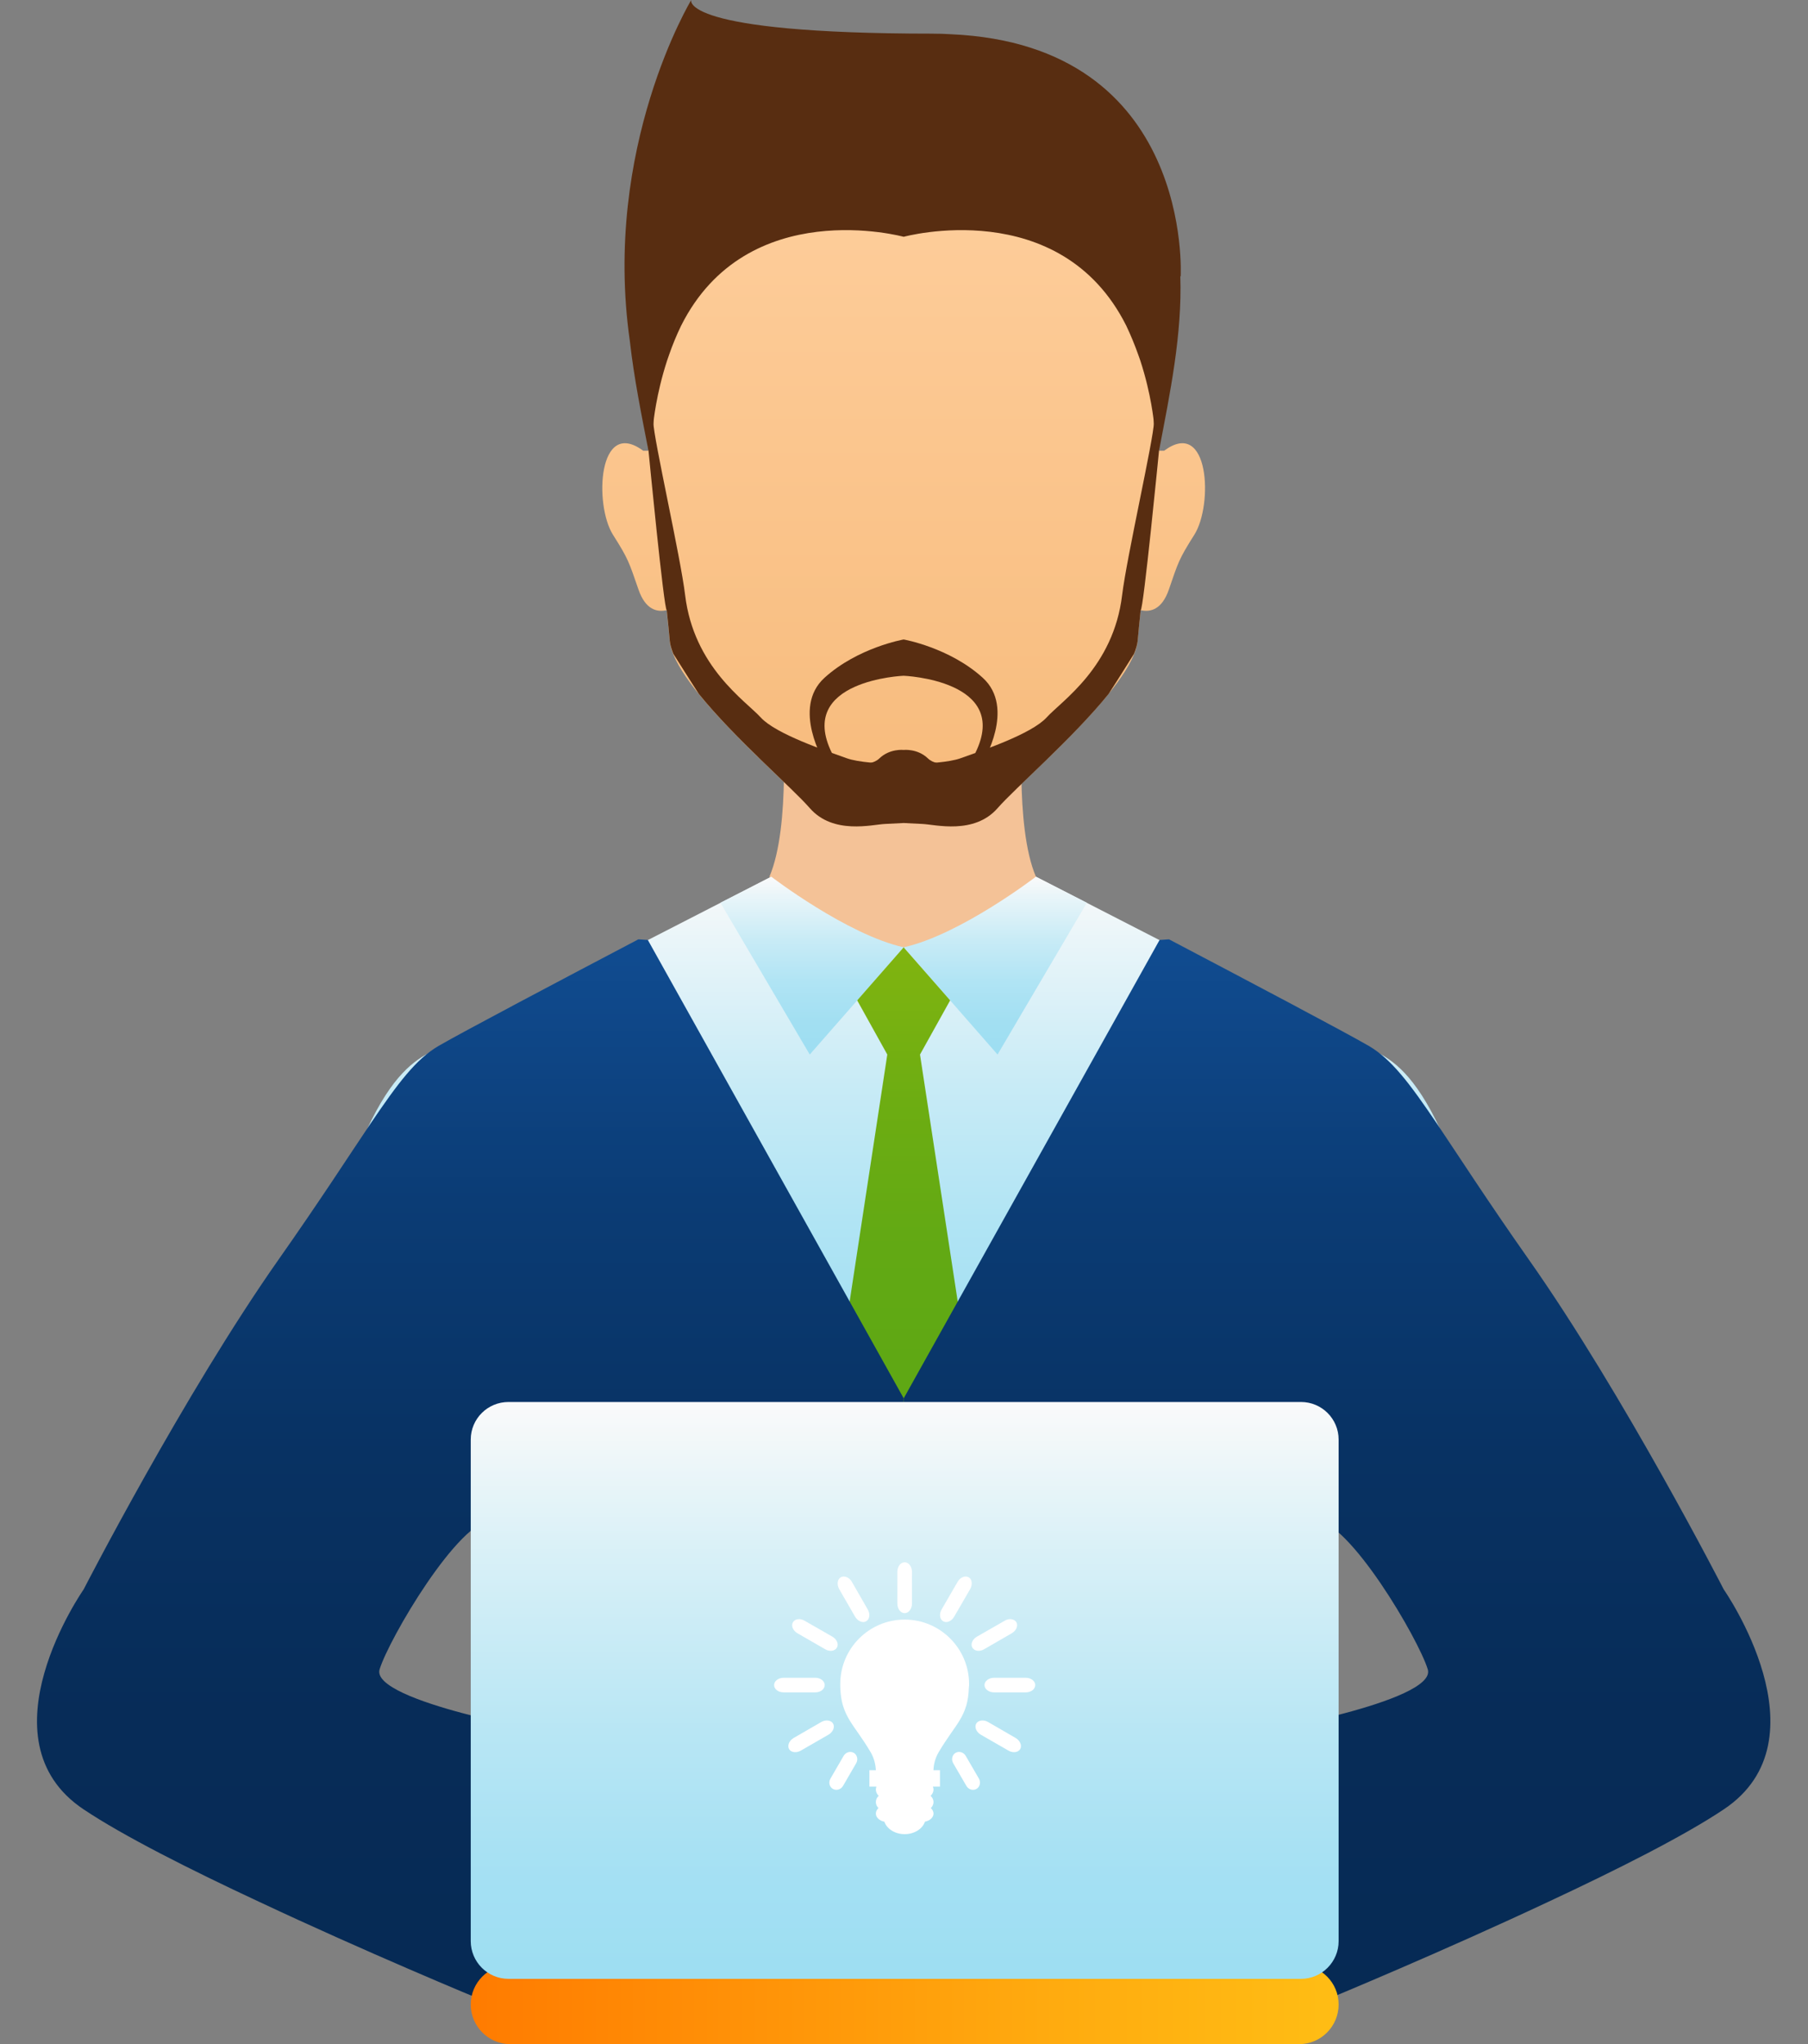 <svg width="46" height="52" viewBox="0 0 46 52" fill="none" xmlns="http://www.w3.org/2000/svg">
<rect x="0" y="0" width="46" height="52" fill="#808080" stroke="none"/>
<path d="M38.946 37.182C38.716 36.227 38.474 35.195 38.23 34.046C36.755 27.114 35.407 26.987 34.701 26.602C33.995 26.216 26.356 22.303 26.356 22.303L22.993 24.099V37.182H38.946Z" fill="url(#paint0_linear_2444_20114)"/>
<path d="M22.991 37.182V24.099L19.624 22.303C19.624 22.303 11.987 26.216 11.282 26.602C10.575 26.987 9.227 27.114 7.751 34.046C7.505 35.195 7.265 36.227 7.036 37.182H22.991Z" fill="url(#paint1_linear_2444_20114)"/>
<path d="M19.901 18.252L22.966 17.832L26.031 18.252C26.031 18.252 25.806 21.017 26.356 22.302C26.356 22.302 24.703 24.226 22.966 24.099C21.231 24.226 19.576 22.302 19.576 22.302C20.128 21.017 19.901 18.252 19.901 18.252Z" fill="#F4C297"/>
<path d="M16.365 11.467H16.497C16.441 11.017 16.385 10.574 16.331 10.154C16.048 7.982 15.41 1.631 22.992 1.631C30.573 1.631 29.936 7.982 29.652 10.154C29.598 10.574 29.541 11.017 29.487 11.467H29.617C30.77 10.614 30.869 12.844 30.386 13.605C29.987 14.235 29.978 14.304 29.739 14.998C29.562 15.511 29.267 15.579 29.021 15.523C28.989 15.824 28.962 16.091 28.945 16.301C28.837 17.473 26.02 19.821 25.382 20.557C24.784 21.243 23.788 20.974 23.468 20.961C23.146 20.944 22.992 20.936 22.992 20.936C22.992 20.936 22.837 20.945 22.514 20.961C22.195 20.974 21.199 21.243 20.601 20.557C19.961 19.821 17.144 17.474 17.039 16.301C17.02 16.091 16.995 15.825 16.962 15.523C16.716 15.579 16.422 15.511 16.245 14.998C16.003 14.304 15.996 14.235 15.596 13.605C15.115 12.844 15.213 10.614 16.365 11.467Z" fill="url(#paint2_linear_2444_20114)"/>
<path d="M16.624 10.749C16.624 11.134 17.315 14.168 17.431 15.137C17.652 16.974 18.972 17.83 19.356 18.253C19.742 18.675 21.012 19.1 21.551 19.292C22.09 19.485 23.895 19.485 24.432 19.292C24.972 19.1 26.242 18.675 26.627 18.253C27.011 17.83 28.331 16.974 28.55 15.137C28.668 14.168 29.358 11.134 29.358 10.749C29.358 10.492 29.484 10.586 29.559 10.882C29.535 11.076 29.511 11.272 29.488 11.468C29.488 11.468 29.09 15.541 29.021 15.524C28.989 15.825 28.963 16.092 28.945 16.302C28.934 16.405 28.899 16.518 28.852 16.634C28.71 16.858 28.487 17.22 28.206 17.653C27.296 18.779 25.825 20.05 25.383 20.557C24.785 21.243 23.79 20.974 23.469 20.961C23.147 20.944 22.993 20.937 22.993 20.937C22.993 20.937 22.838 20.945 22.515 20.961C22.196 20.974 21.2 21.243 20.602 20.557C20.163 20.05 18.689 18.779 17.78 17.653C17.499 17.221 17.276 16.858 17.132 16.634C17.086 16.517 17.05 16.405 17.041 16.302C17.022 16.092 16.997 15.826 16.964 15.524C16.894 15.541 16.5 11.468 16.5 11.468C16.473 11.272 16.449 11.076 16.425 10.882C16.5 10.586 16.624 10.493 16.624 10.749Z" fill="#582D11"/>
<path d="M20.978 17.242C21.826 16.472 22.991 16.268 22.991 16.268C22.991 16.268 24.155 16.472 25.003 17.242C25.851 18.011 25.003 19.397 25.003 19.397L24.815 19.155C25.731 17.301 22.991 17.191 22.991 17.191C22.991 17.191 20.251 17.301 21.165 19.155L20.977 19.397C20.977 19.397 20.129 18.011 20.978 17.242Z" fill="#582D11"/>
<path d="M22.374 19.293C22.639 19.038 22.991 19.078 22.991 19.078C22.991 19.078 23.342 19.038 23.608 19.293C23.873 19.551 24.436 19.361 24.436 19.361L23.301 20.295L22.991 19.988L22.681 20.295L21.547 19.361C21.547 19.361 22.109 19.55 22.374 19.293Z" fill="#582D11"/>
<path d="M17.586 0.002C17.586 0.002 17.28 0.856 23.745 0.856C23.749 0.856 23.75 0.857 23.754 0.857C23.886 0.857 24.032 0.86 24.191 0.871C30.376 1.141 30.039 7.032 30.039 7.032L30.03 7.027C30.079 8.508 29.771 9.991 29.488 11.467L29.358 10.749C29.358 10.749 29.296 10.036 29.009 9.163C28.993 9.115 28.977 9.071 28.96 9.025C28.875 8.785 28.773 8.534 28.654 8.284C26.972 4.933 22.992 6.024 22.992 6.024C22.992 6.024 19.01 4.932 17.328 8.288C17.21 8.532 17.111 8.775 17.028 9.013C17.009 9.066 16.991 9.114 16.974 9.168C16.69 10.037 16.625 10.75 16.625 10.75L16.499 11.468C16.318 10.543 16.131 9.615 16.026 8.686C16.026 8.682 16.024 8.677 16.024 8.67C15.323 3.748 17.586 0.002 17.586 0.002Z" fill="#582D11"/>
<path d="M22.992 24.099L25.38 26.827L27.652 22.966L26.355 22.303C26.355 22.303 24.438 23.777 22.992 24.099Z" fill="url(#paint3_linear_2444_20114)"/>
<path d="M22.992 24.099L20.602 26.827L18.33 22.966L19.624 22.303C19.624 22.303 21.548 23.777 22.992 24.099Z" fill="url(#paint4_linear_2444_20114)"/>
<path d="M23.407 26.827L24.174 25.449L22.991 24.1L21.809 25.449L22.575 26.827L21.547 33.571L22.991 35.869L24.437 33.571L23.407 26.827Z" fill="url(#paint5_linear_2444_20114)"/>
<path d="M33.426 38.654C33.37 38.654 33.276 38.673 33.153 38.711C33.123 38.721 33.086 38.731 33.052 38.745C31.068 39.397 22.993 43.488 22.993 43.488V35.572L29.502 23.913L29.742 23.896C31.636 24.891 34.201 26.245 34.825 26.607C35.398 26.944 35.852 27.538 36.57 28.602C37.127 29.43 37.84 30.54 38.894 32.039C41.314 35.475 43.856 40.434 43.856 40.434C43.856 40.434 46.526 44.25 43.856 46.03C42.85 46.704 41.137 47.567 39.393 48.381C36.695 49.648 33.926 50.798 33.589 50.935C33.569 50.945 33.55 50.95 33.55 50.95V50.935L33.315 49.516L32.879 46.862L32.409 43.994C32.409 43.994 32.595 43.96 32.879 43.899C33.219 43.83 33.699 43.722 34.201 43.586C35.291 43.297 36.452 42.881 36.326 42.468C36.096 41.707 34.316 38.654 33.426 38.654Z" fill="url(#paint6_linear_2444_20114)"/>
<path d="M12.557 38.654C12.616 38.654 12.709 38.673 12.83 38.711C12.862 38.721 12.898 38.731 12.934 38.745C14.919 39.397 22.992 43.488 22.992 43.488V35.572L16.483 23.913L16.242 23.896C14.348 24.891 11.784 26.245 11.159 26.607C10.585 26.944 10.135 27.538 9.415 28.602C8.858 29.43 8.144 30.54 7.09 32.039C4.675 35.475 2.128 40.434 2.128 40.434C2.128 40.434 -0.542 44.25 2.128 46.03C3.135 46.704 4.847 47.567 6.593 48.381C9.289 49.648 12.058 50.798 12.395 50.935C12.416 50.945 12.434 50.95 12.434 50.95V50.935L12.669 49.516L13.104 46.862L13.577 43.994C13.577 43.994 13.388 43.96 13.104 43.899C12.767 43.83 12.287 43.722 11.784 43.586C10.694 43.297 9.532 42.881 9.658 42.468C9.888 41.707 11.67 38.654 12.557 38.654Z" fill="url(#paint7_linear_2444_20114)"/>
<path d="M34.058 50.993C34.058 51.549 33.609 52.002 33.053 52.002H12.985C12.427 52.002 11.977 51.549 11.977 50.993C11.977 50.438 12.427 49.988 12.985 49.988H33.053C33.609 49.988 34.058 50.438 34.058 50.993Z" fill="url(#paint8_linear_2444_20114)"/>
<path d="M34.058 49.381C34.058 49.911 33.628 50.341 33.1 50.341H12.938C12.406 50.341 11.977 49.91 11.977 49.381V36.623C11.977 36.093 12.406 35.666 12.938 35.666H33.1C33.629 35.666 34.058 36.093 34.058 36.623V49.381Z" fill="url(#paint9_linear_2444_20114)"/>
<path d="M23.882 44.575C24.308 43.852 24.63 43.675 24.65 42.928C24.656 42.897 24.656 42.871 24.656 42.84C24.656 41.937 23.92 41.201 23.017 41.201C22.113 41.201 21.378 41.937 21.378 42.84C21.378 42.87 21.378 42.897 21.379 42.928C21.403 43.675 21.726 43.852 22.151 44.575C22.25 44.742 22.277 44.913 22.285 45.033H22.12V45.45H22.298C22.29 45.471 22.284 45.499 22.284 45.526C22.284 45.586 22.311 45.642 22.356 45.685C22.311 45.728 22.284 45.781 22.284 45.843C22.284 45.902 22.308 45.956 22.351 45.997C22.308 46.036 22.284 46.083 22.284 46.136C22.284 46.234 22.373 46.318 22.5 46.343C22.564 46.527 22.771 46.66 23.017 46.66C23.262 46.66 23.471 46.527 23.533 46.343C23.659 46.318 23.751 46.234 23.751 46.136C23.751 46.083 23.724 46.036 23.682 45.997C23.724 45.956 23.751 45.903 23.751 45.843C23.751 45.782 23.723 45.728 23.676 45.685C23.723 45.641 23.751 45.586 23.751 45.526C23.751 45.499 23.745 45.472 23.734 45.45H23.915V45.033H23.75C23.753 44.913 23.783 44.742 23.882 44.575Z" fill="white"/>
<path d="M23.203 40.794C23.203 40.928 23.12 41.038 23.017 41.038C22.913 41.038 22.831 40.928 22.831 40.794V39.985C22.831 39.853 22.913 39.744 23.017 39.744C23.12 39.744 23.203 39.853 23.203 39.985V40.794Z" fill="white"/>
<path d="M22.076 40.942C22.146 41.058 22.126 41.194 22.038 41.244C21.952 41.297 21.823 41.243 21.755 41.127L21.352 40.428C21.287 40.312 21.303 40.173 21.392 40.125C21.482 40.075 21.609 40.126 21.675 40.243L22.076 40.942Z" fill="white"/>
<path d="M21.176 41.635C21.292 41.7 21.344 41.829 21.294 41.913C21.242 42.006 21.107 42.023 20.991 41.954L20.292 41.551C20.176 41.485 20.122 41.359 20.174 41.27C20.225 41.181 20.361 41.162 20.475 41.233L21.176 41.635Z" fill="white"/>
<path d="M20.745 42.682C20.877 42.682 20.983 42.767 20.983 42.867C20.983 42.971 20.877 43.053 20.745 43.053H19.937C19.802 43.053 19.695 42.971 19.695 42.867C19.695 42.767 19.802 42.682 19.937 42.682H20.745Z" fill="white"/>
<path d="M20.892 43.809C21.01 43.739 21.146 43.762 21.196 43.847C21.247 43.938 21.194 44.064 21.076 44.131L20.378 44.533C20.262 44.601 20.125 44.583 20.076 44.496C20.027 44.408 20.076 44.281 20.193 44.213L20.892 43.809Z" fill="white"/>
<path d="M21.462 44.672C21.516 44.576 21.633 44.541 21.721 44.591C21.809 44.642 21.839 44.761 21.783 44.856L21.451 45.429C21.395 45.526 21.279 45.561 21.189 45.508C21.102 45.457 21.073 45.341 21.13 45.245L21.462 44.672Z" fill="white"/>
<path d="M23.958 40.942C23.89 41.058 23.908 41.194 23.996 41.244C24.085 41.297 24.21 41.243 24.277 41.127L24.682 40.428C24.75 40.312 24.732 40.173 24.646 40.125C24.555 40.075 24.428 40.126 24.363 40.243L23.958 40.942Z" fill="white"/>
<path d="M24.856 41.635C24.741 41.7 24.688 41.829 24.738 41.913C24.791 42.006 24.926 42.023 25.042 41.954L25.739 41.551C25.856 41.485 25.909 41.359 25.86 41.27C25.807 41.181 25.67 41.162 25.558 41.233L24.856 41.635Z" fill="white"/>
<path d="M25.291 42.682C25.158 42.682 25.048 42.767 25.048 42.867C25.048 42.971 25.158 43.053 25.291 43.053H26.098C26.233 43.053 26.339 42.971 26.339 42.867C26.339 42.767 26.233 42.682 26.098 42.682H25.291Z" fill="white"/>
<path d="M25.142 43.809C25.025 43.739 24.889 43.762 24.837 43.847C24.788 43.938 24.839 44.064 24.956 44.131L25.655 44.533C25.77 44.601 25.905 44.583 25.956 44.496C26.007 44.408 25.956 44.281 25.84 44.213L25.142 43.809Z" fill="white"/>
<path d="M24.572 44.672C24.519 44.576 24.402 44.541 24.313 44.591C24.225 44.642 24.197 44.761 24.252 44.856L24.585 45.429C24.639 45.526 24.757 45.561 24.846 45.508C24.931 45.457 24.96 45.341 24.905 45.245L24.572 44.672Z" fill="white"/>
<defs>
<linearGradient id="paint0_linear_2444_20114" x1="30.969" y1="37.182" x2="30.969" y2="22.302" gradientUnits="userSpaceOnUse">
<stop stop-color="#9DDEF2"/>
<stop offset="0.186" stop-color="#A2DFF2"/>
<stop offset="0.406" stop-color="#B0E4F4"/>
<stop offset="0.643" stop-color="#C8EBF6"/>
<stop offset="0.89" stop-color="#E9F5F9"/>
<stop offset="1" stop-color="#FAFAFA"/>
</linearGradient>
<linearGradient id="paint1_linear_2444_20114" x1="15.014" y1="37.182" x2="15.014" y2="22.302" gradientUnits="userSpaceOnUse">
<stop stop-color="#9DDEF2"/>
<stop offset="0.186" stop-color="#A2DFF2"/>
<stop offset="0.406" stop-color="#B0E4F4"/>
<stop offset="0.643" stop-color="#C8EBF6"/>
<stop offset="0.89" stop-color="#E9F5F9"/>
<stop offset="1" stop-color="#FAFAFA"/>
</linearGradient>
<linearGradient id="paint2_linear_2444_20114" x1="22.991" y1="21.023" x2="22.991" y2="1.631" gradientUnits="userSpaceOnUse">
<stop offset="0.024" stop-color="#F7BB7C"/>
<stop offset="1" stop-color="#FFD1A1"/>
</linearGradient>
<linearGradient id="paint3_linear_2444_20114" x1="25.322" y1="26.827" x2="25.322" y2="22.302" gradientUnits="userSpaceOnUse">
<stop stop-color="#9DDEF2"/>
<stop offset="0.186" stop-color="#A2DFF2"/>
<stop offset="0.406" stop-color="#B0E4F4"/>
<stop offset="0.643" stop-color="#C8EBF6"/>
<stop offset="0.89" stop-color="#E9F5F9"/>
<stop offset="1" stop-color="#FAFAFA"/>
</linearGradient>
<linearGradient id="paint4_linear_2444_20114" x1="20.661" y1="26.827" x2="20.661" y2="22.302" gradientUnits="userSpaceOnUse">
<stop stop-color="#9DDEF2"/>
<stop offset="0.186" stop-color="#A2DFF2"/>
<stop offset="0.406" stop-color="#B0E4F4"/>
<stop offset="0.643" stop-color="#C8EBF6"/>
<stop offset="0.89" stop-color="#E9F5F9"/>
<stop offset="1" stop-color="#FAFAFA"/>
</linearGradient>
<linearGradient id="paint5_linear_2444_20114" x1="22.992" y1="35.869" x2="22.992" y2="24.099" gradientUnits="userSpaceOnUse">
<stop stop-color="#5EA814"/>
<stop offset="0.351" stop-color="#62A914"/>
<stop offset="0.668" stop-color="#6DAD12"/>
<stop offset="0.972" stop-color="#7FB410"/>
<stop offset="1" stop-color="#81B510"/>
</linearGradient>
<linearGradient id="paint6_linear_2444_20114" x1="34.018" y1="50.951" x2="34.018" y2="23.897" gradientUnits="userSpaceOnUse">
<stop stop-color="#062A54"/>
<stop offset="0.272" stop-color="#072C58"/>
<stop offset="0.518" stop-color="#083263"/>
<stop offset="0.754" stop-color="#0B3C75"/>
<stop offset="0.983" stop-color="#104B8F"/>
<stop offset="1" stop-color="#104C91"/>
</linearGradient>
<linearGradient id="paint7_linear_2444_20114" x1="11.967" y1="50.951" x2="11.967" y2="23.897" gradientUnits="userSpaceOnUse">
<stop stop-color="#062A54"/>
<stop offset="0.272" stop-color="#072C58"/>
<stop offset="0.518" stop-color="#083263"/>
<stop offset="0.754" stop-color="#0B3C75"/>
<stop offset="0.983" stop-color="#104B8F"/>
<stop offset="1" stop-color="#104C91"/>
</linearGradient>
<linearGradient id="paint8_linear_2444_20114" x1="11.977" y1="50.995" x2="34.058" y2="50.995" gradientUnits="userSpaceOnUse">
<stop stop-color="#FF7B00"/>
<stop offset="0.024" stop-color="#FF7D01"/>
<stop offset="0.674" stop-color="#FFAB0F"/>
<stop offset="1" stop-color="#FFBD14"/>
</linearGradient>
<linearGradient id="paint9_linear_2444_20114" x1="23.018" y1="50.341" x2="23.018" y2="35.665" gradientUnits="userSpaceOnUse">
<stop stop-color="#9DDEF2"/>
<stop offset="0.174" stop-color="#A4E0F3"/>
<stop offset="0.429" stop-color="#B8E6F4"/>
<stop offset="0.733" stop-color="#D8F0F7"/>
<stop offset="1" stop-color="#FAFAFA"/>
</linearGradient>
</defs>
</svg>
